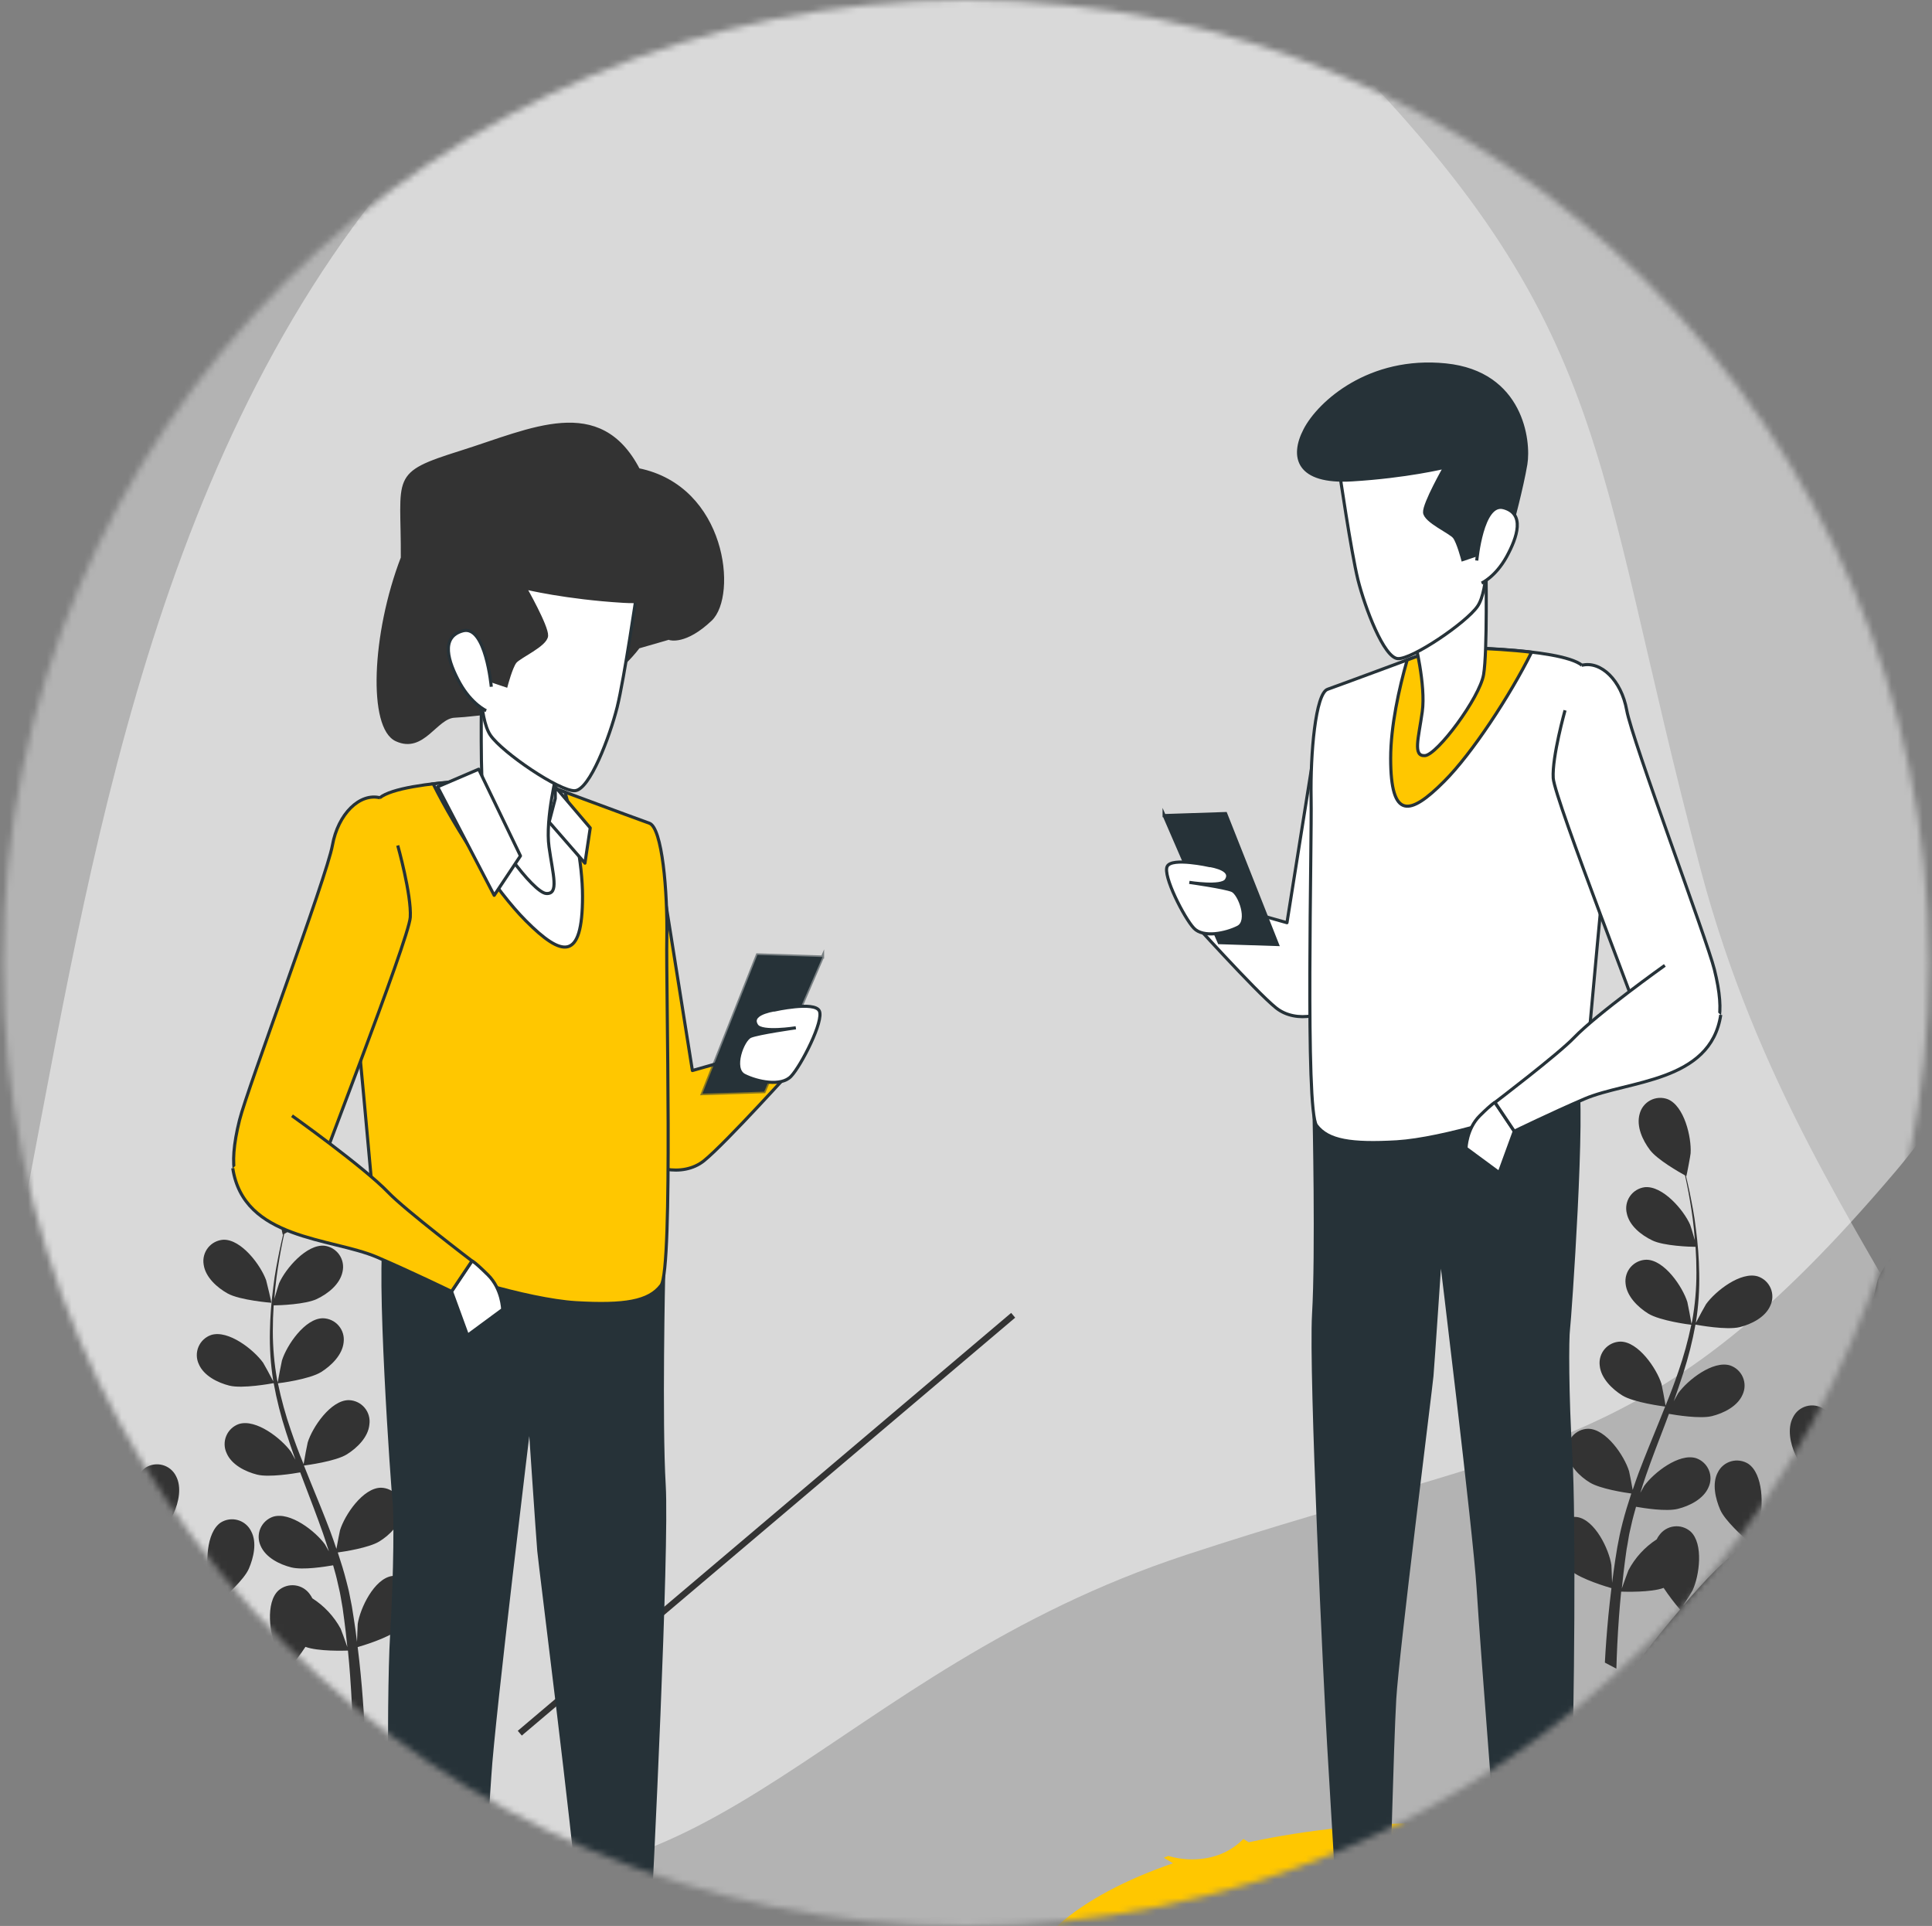 <svg width="310" height="309" viewBox="0 0 310 309" fill="none" xmlns="http://www.w3.org/2000/svg">
<rect x="0" y="0" width="310" height="309" fill="#808080" stroke="none"/>
<mask id="mask0_4_1172" style="mask-type:alpha" maskUnits="userSpaceOnUse" x="0" y="0" width="310" height="309">
<circle cx="155" cy="154.5" r="154.5" fill="#D9D9D9"/>
</mask>
<g mask="url(#mask0_4_1172)">
<path d="M-2.307 231.896C-0.034 231.729 4.375 229.267 4.382 229.267C4.39 229.267 1.875 226.843 1.693 226.707C-0.375 225.191 -5.269 223.411 -7.618 225.085C-8.001 225.374 -8.319 225.739 -8.551 226.159C-8.783 226.578 -8.924 227.042 -8.964 227.519C-9.005 227.997 -8.945 228.477 -8.787 228.93C-8.629 229.383 -8.378 229.797 -8.05 230.146C-6.709 231.684 -4.224 232.032 -2.307 231.896Z" fill="#333333"/>
<path d="M-33.762 140.473C-33.762 140.473 -39.851 210.179 9.614 266.073C59.079 321.967 134.828 338.667 195.971 353.91C257.115 369.152 308.78 340.729 322.458 286.426C336.135 232.122 291.013 207.513 272.951 139.78C254.889 72.047 259.636 51.624 210.171 3.213C160.707 -45.198 73.304 -36.213 21.065 22.65C-31.174 81.513 -33.762 140.473 -33.762 140.473Z" fill="white" fill-opacity="0.4"/>
<path d="M177.565 -25.787C177.565 -25.787 117.966 -28.635 72.324 17.859C26.683 64.353 15.458 132.967 4.897 188.417C-5.665 243.868 20.583 289.173 67.367 299.411C114.151 309.649 133.323 268.227 190.288 249.473C247.252 230.72 264.832 234.214 304.101 188.001C343.369 141.788 332.261 63.679 280.069 19.001C227.877 -25.676 177.565 -25.787 177.565 -25.787Z" fill="white" fill-opacity="0.5"/>
<path d="M6.079 244.055C8.125 243.335 11.511 240.07 11.776 239.805C13.64 241.749 15.632 243.566 17.738 245.244C18.958 246.222 20.216 247.176 21.526 248.116C20.875 247.775 20.299 247.472 20.216 247.441C17.814 246.502 12.64 246.1 10.799 248.335C10.499 248.714 10.282 249.151 10.164 249.62C10.045 250.088 10.028 250.576 10.112 251.052C10.197 251.528 10.381 251.98 10.654 252.379C10.926 252.778 11.281 253.114 11.693 253.366C13.39 254.494 15.882 254.176 17.693 253.532C19.504 252.888 22.481 250.161 23.254 249.426C23.746 249.782 24.231 250.146 24.723 250.494C27.095 252.191 29.473 253.873 31.754 255.593C32.557 256.199 33.322 256.828 34.094 257.449C33.519 257.146 33.034 256.896 32.958 256.866C30.557 255.926 25.382 255.525 23.541 257.76C23.249 258.139 23.039 258.577 22.927 259.043C22.814 259.509 22.801 259.994 22.888 260.466C22.976 260.937 23.161 261.385 23.433 261.781C23.705 262.176 24.056 262.509 24.466 262.76C26.163 263.881 28.655 263.563 30.466 262.926C32.276 262.29 34.966 259.813 35.882 258.949C36.64 259.608 37.398 260.267 38.155 260.949C38.632 261.419 39.125 261.843 39.579 262.343L40.951 263.797C41.784 264.744 42.655 265.722 43.443 266.676C44.004 267.335 44.519 267.964 45.041 268.608C44.284 267.994 42.67 266.828 42.534 266.744C40.261 265.457 35.239 264.267 33.094 266.207C32.747 266.537 32.474 266.936 32.291 267.38C32.109 267.823 32.022 268.299 32.037 268.778C32.051 269.257 32.166 269.728 32.374 270.159C32.583 270.591 32.88 270.973 33.246 271.282C34.761 272.646 37.269 272.714 39.155 272.358C41.239 271.957 44.943 269.366 45.405 269.04C46.261 270.1 47.094 271.146 47.86 272.138C49.928 274.805 51.648 277.176 52.973 279.093L54.67 278.199C53.261 276.26 51.428 273.82 49.201 271.078C48.329 269.994 47.375 268.858 46.39 267.699C47.333 266.594 48.209 265.433 49.011 264.222C51.064 264.979 55.284 264.835 55.829 264.82C55.966 266.184 56.079 267.502 56.17 268.76C56.413 272.025 56.534 274.888 56.602 277.184L58.443 276.207C58.329 274.055 58.155 271.494 57.875 268.631C57.746 267.244 57.579 265.775 57.39 264.26C57.92 264.108 62.276 262.835 63.882 261.456C65.352 260.206 66.867 258.206 66.746 256.153C66.733 255.674 66.62 255.203 66.413 254.77C66.206 254.338 65.91 253.953 65.545 253.642C65.18 253.332 64.754 253.101 64.294 252.966C63.834 252.831 63.35 252.794 62.875 252.858C60.034 253.32 57.784 258.01 57.398 260.555C57.398 260.706 57.307 262.366 57.284 263.411C57.208 262.797 57.132 262.199 57.049 261.563C56.875 260.305 56.67 259.055 56.458 257.714C56.332 257.073 56.203 256.421 56.072 255.76C55.958 255.1 55.754 254.426 55.595 253.752C55.201 252.191 54.716 250.638 54.201 249.078C55.299 248.934 59.193 248.32 60.837 247.328C62.481 246.335 64.276 244.563 64.466 242.54C64.525 242.064 64.484 241.581 64.345 241.122C64.206 240.663 63.972 240.239 63.659 239.876C63.345 239.513 62.959 239.22 62.525 239.016C62.091 238.812 61.619 238.701 61.14 238.691C58.261 238.691 55.329 243.017 54.557 245.51C54.511 245.669 54.155 247.494 53.981 248.502C53.663 247.563 53.352 246.631 52.996 245.699C51.981 243.002 50.86 240.305 49.761 237.608L48.769 235.131C49.163 235.078 53.807 234.479 55.648 233.343C57.284 232.328 59.087 230.578 59.269 228.555C59.34 228.075 59.308 227.585 59.175 227.119C59.042 226.652 58.812 226.219 58.498 225.849C58.185 225.478 57.797 225.179 57.359 224.97C56.921 224.761 56.443 224.648 55.958 224.638C53.072 224.638 50.14 228.964 49.375 231.419C49.314 231.608 48.814 234.237 48.716 234.911C47.958 233.093 47.284 231.267 46.663 229.449C45.813 226.991 45.122 224.481 44.594 221.934C44.776 221.934 49.632 221.305 51.519 220.138C53.148 219.123 54.951 217.373 55.14 215.35C55.201 214.875 55.161 214.392 55.023 213.933C54.885 213.474 54.651 213.05 54.339 212.687C54.026 212.324 53.64 212.031 53.206 211.827C52.773 211.622 52.301 211.512 51.822 211.502C48.935 211.502 46.004 215.828 45.239 218.282C45.178 218.479 44.632 221.313 44.572 221.828C44.572 221.676 44.496 221.532 44.466 221.381C44.007 218.81 43.776 216.204 43.776 213.593C43.776 212.153 43.822 210.775 43.913 209.434C44.829 209.434 49.011 209.282 50.829 208.419C52.648 207.555 54.541 206.047 54.958 204.055C55.069 203.589 55.082 203.105 54.994 202.634C54.907 202.163 54.721 201.715 54.45 201.321C54.178 200.926 53.827 200.592 53.419 200.342C53.011 200.091 52.554 199.929 52.079 199.866C49.208 199.578 45.822 203.525 44.784 205.888C44.731 206.017 44.299 207.403 44.026 208.381C44.079 207.782 44.117 207.153 44.178 206.578C44.398 204.403 44.739 202.434 45.049 200.684C45.231 199.691 45.42 198.805 45.602 197.972C46.496 197.479 50.049 195.472 51.239 193.896C52.428 192.32 53.451 190.108 52.89 188.123C52.775 187.655 52.562 187.217 52.266 186.838C51.97 186.458 51.597 186.145 51.171 185.92C50.745 185.695 50.277 185.562 49.796 185.53C49.316 185.499 48.834 185.569 48.382 185.737C45.701 186.797 44.519 191.866 44.685 194.434C44.685 194.661 45.329 198.108 45.375 198.078H45.428C45.239 198.873 45.041 199.729 44.844 200.676C44.496 202.419 44.087 204.388 43.844 206.562C43.528 208.901 43.348 211.256 43.307 213.616C43.248 216.26 43.426 218.904 43.837 221.517C43.837 221.517 43.837 221.578 43.837 221.608C43.458 220.85 42.322 218.775 42.216 218.631C40.701 216.525 36.632 213.328 33.882 214.184C33.43 214.34 33.015 214.589 32.664 214.915C32.314 215.242 32.037 215.638 31.849 216.079C31.662 216.52 31.57 216.995 31.578 217.474C31.586 217.952 31.695 218.424 31.898 218.858C32.693 220.729 34.928 221.843 36.814 222.313C38.92 222.835 43.541 221.979 43.913 221.911C44.393 224.558 45.051 227.17 45.882 229.729C46.36 231.244 46.882 232.714 47.398 234.199C47.049 233.555 46.731 232.987 46.678 232.911C45.163 230.805 41.094 227.608 38.344 228.464C37.892 228.62 37.477 228.869 37.127 229.196C36.776 229.522 36.499 229.919 36.312 230.359C36.124 230.8 36.032 231.275 36.04 231.754C36.049 232.233 36.157 232.704 36.36 233.138C37.155 235.017 39.39 236.123 41.269 236.593C43.148 237.063 47.125 236.419 48.17 236.229C48.39 236.797 48.594 237.366 48.814 237.934C49.852 240.661 50.905 243.373 51.845 246.063C52.178 247.01 52.473 247.956 52.776 248.903C52.466 248.335 52.193 247.858 52.148 247.79C50.632 245.684 46.557 242.487 43.814 243.343C43.361 243.498 42.945 243.747 42.594 244.073C42.243 244.399 41.964 244.795 41.776 245.236C41.589 245.677 41.496 246.152 41.503 246.631C41.511 247.111 41.62 247.583 41.822 248.017C42.625 249.888 44.852 251.002 46.739 251.472C48.625 251.941 52.208 251.35 53.451 251.138C53.731 252.116 54.011 253.093 54.208 254.055C54.345 254.714 54.526 255.343 54.632 256.01C54.739 256.676 54.86 257.328 54.973 257.972C55.14 259.229 55.329 260.525 55.466 261.76C55.564 262.616 55.648 263.434 55.731 264.252C55.405 263.305 54.739 261.464 54.663 261.313C53.586 259.327 52.021 257.649 50.117 256.434C50.005 256.208 49.873 255.993 49.723 255.79C49.448 255.397 49.094 255.067 48.683 254.82C48.272 254.574 47.813 254.416 47.337 254.358C46.861 254.3 46.379 254.343 45.921 254.484C45.462 254.625 45.039 254.861 44.678 255.176C42.557 257.131 43.276 262.282 44.352 264.623C44.42 264.76 45.276 266.176 45.867 267.063C45.458 266.593 45.11 266.131 44.648 265.653C43.814 264.699 42.951 263.767 42.034 262.767L40.632 261.343C40.178 260.866 39.632 260.411 39.117 259.934C37.928 258.858 36.67 257.82 35.382 256.813C36.216 256.055 39.17 253.441 39.928 251.684C40.685 249.926 41.269 247.487 40.307 245.691C40.099 245.258 39.803 244.873 39.436 244.563C39.07 244.252 38.642 244.022 38.181 243.889C37.719 243.755 37.235 243.72 36.759 243.787C36.283 243.853 35.827 244.019 35.42 244.275C33.026 245.888 32.951 251.093 33.663 253.57C33.708 253.722 34.42 255.441 34.829 256.373C34.072 255.775 33.314 255.169 32.466 254.585C30.132 252.896 27.708 251.26 25.307 249.623L23.11 248.108C23.413 247.85 26.951 244.79 27.86 242.805C28.663 241.055 29.201 238.608 28.238 236.813C28.026 236.388 27.727 236.012 27.361 235.71C26.994 235.408 26.569 235.186 26.111 235.058C25.654 234.93 25.174 234.9 24.704 234.968C24.235 235.037 23.784 235.203 23.382 235.456C20.988 237.063 20.913 242.275 21.632 244.744C21.685 244.926 22.716 247.403 23.004 248.017C21.398 246.896 19.807 245.744 18.276 244.593C16.209 243.014 14.245 241.303 12.398 239.472C12.534 239.35 16.254 236.169 17.178 234.169C17.981 232.426 18.526 229.972 17.564 228.176C17.352 227.746 17.052 227.366 16.683 227.06C16.314 226.754 15.884 226.529 15.423 226.4C14.961 226.27 14.478 226.24 14.003 226.309C13.529 226.379 13.075 226.548 12.67 226.805C10.276 228.419 10.201 233.623 10.92 236.093C10.973 236.29 12.087 238.949 12.322 239.411L11.988 239.1C10.185 237.212 8.555 235.166 7.117 232.987C6.307 231.79 5.602 230.608 4.935 229.441C5.693 228.919 9.102 226.494 10.14 224.775C11.178 223.055 11.935 220.752 11.178 218.866C11.015 218.415 10.759 218.003 10.426 217.657C10.094 217.312 9.692 217.04 9.248 216.86C8.803 216.68 8.326 216.596 7.846 216.612C7.367 216.629 6.897 216.746 6.466 216.956C3.913 218.297 3.269 223.464 3.708 226.002C3.708 226.138 4.125 227.517 4.466 228.509C4.178 227.979 3.867 227.434 3.602 226.919C2.587 224.987 1.776 223.131 1.072 221.532C0.685 220.6 0.314 219.752 0.041 218.956C0.511 218.063 2.367 214.411 2.488 212.456C2.61 210.502 2.17 208.04 0.655 206.714C0.303 206.389 -0.114 206.142 -0.569 205.989C-1.023 205.835 -1.504 205.779 -1.982 205.824C-2.459 205.869 -2.921 206.014 -3.339 206.25C-3.757 206.485 -4.12 206.806 -4.406 207.191C-6.057 209.555 -4.246 214.434 -2.686 216.487C-2.549 216.669 -0.125 219.191 -0.102 219.146V219.093C0.178 219.85 0.488 220.691 0.837 221.585C1.511 223.229 2.284 225.085 3.254 227.047C4.285 229.174 5.441 231.238 6.716 233.229C8.125 235.465 9.73 237.572 11.511 239.525L11.579 239.593C10.822 239.169 8.754 238.078 8.549 238.002C6.148 237.063 0.973 236.661 -0.86 238.896C-1.153 239.275 -1.363 239.711 -1.476 240.176C-1.589 240.642 -1.603 241.126 -1.516 241.597C-1.43 242.068 -1.245 242.515 -0.974 242.91C-0.703 243.305 -0.352 243.638 0.057 243.888C1.776 245.032 4.261 244.699 6.079 244.055Z" fill="#333333"/>
<path d="M43.534 209.017C43.587 209.017 42.776 205.608 42.701 205.396C41.83 202.972 38.716 198.805 35.83 198.903C35.352 198.935 34.886 199.066 34.462 199.289C34.038 199.511 33.666 199.821 33.369 200.196C33.072 200.572 32.857 201.005 32.738 201.469C32.619 201.933 32.599 202.416 32.678 202.888C32.958 204.911 34.83 206.578 36.511 207.517C38.481 208.623 43.526 209.017 43.534 209.017Z" fill="#333333"/>
<path d="M309.896 234.634C307.851 233.915 304.464 230.649 304.191 230.384C302.329 232.33 300.337 234.147 298.229 235.824C297.01 236.801 295.752 237.755 294.479 238.695C295.123 238.354 295.707 238.051 295.79 238.021C298.191 237.081 303.366 236.68 305.199 238.915C305.492 239.294 305.701 239.731 305.813 240.196C305.926 240.662 305.939 241.146 305.852 241.617C305.764 242.088 305.579 242.536 305.307 242.93C305.036 243.325 304.684 243.657 304.275 243.907C302.578 245.036 300.093 244.718 298.275 244.074C296.457 243.43 293.487 240.702 292.722 239.968L291.244 241.036C288.873 242.733 286.502 244.415 284.222 246.134C283.419 246.74 282.646 247.369 281.873 247.99C282.449 247.687 282.934 247.437 283.017 247.407C285.411 246.468 290.593 246.066 292.426 248.301C292.719 248.681 292.928 249.118 293.041 249.584C293.153 250.051 293.167 250.535 293.079 251.007C292.992 251.479 292.807 251.927 292.535 252.322C292.263 252.717 291.911 253.051 291.502 253.301C289.805 254.422 287.313 254.104 285.502 253.468C283.691 252.831 281.002 250.354 280.085 249.49C279.328 250.149 278.57 250.808 277.813 251.49C277.328 251.96 276.835 252.384 276.381 252.884C275.926 253.384 275.464 253.854 275.017 254.339C274.176 255.286 273.313 256.263 272.517 257.218C271.964 257.877 271.441 258.505 270.919 259.149C271.714 258.536 273.29 257.369 273.434 257.286C275.661 255.998 280.729 254.808 282.866 256.748C283.213 257.078 283.486 257.478 283.669 257.921C283.851 258.364 283.938 258.841 283.924 259.32C283.909 259.799 283.794 260.269 283.586 260.701C283.377 261.132 283.08 261.515 282.714 261.824C281.199 263.187 278.699 263.255 276.805 262.899C274.729 262.498 271.025 259.907 270.563 259.581C269.699 260.642 268.873 261.687 268.101 262.68C266.04 265.346 264.313 267.718 262.987 269.634L261.282 268.74C262.691 266.801 264.532 264.362 266.752 261.619C267.623 260.536 268.578 259.399 269.57 258.24C268.626 257.134 267.748 255.973 266.941 254.763C264.888 255.521 260.669 255.377 260.123 255.362C259.994 256.725 259.873 258.043 259.782 259.301C259.54 262.566 259.419 265.43 259.358 267.725L257.51 266.748C257.623 264.596 257.805 262.036 258.078 259.172C258.214 257.786 258.381 256.316 258.563 254.801C258.032 254.649 253.684 253.377 252.07 251.998C250.608 250.748 249.093 248.748 249.214 246.695C249.226 246.216 249.338 245.745 249.544 245.312C249.75 244.879 250.045 244.495 250.41 244.184C250.774 243.873 251.2 243.643 251.66 243.507C252.12 243.372 252.603 243.335 253.078 243.399C255.926 243.861 258.169 248.551 258.555 251.096C258.555 251.248 258.646 252.907 258.669 253.952C258.752 253.339 258.82 252.74 258.911 252.104C259.078 250.846 259.282 249.596 259.502 248.255C259.623 247.612 259.752 246.96 259.881 246.301C260.01 245.642 260.199 244.968 260.358 244.293C260.76 242.733 261.237 241.18 261.752 239.619C260.654 239.475 256.76 238.861 255.116 237.869C253.472 236.877 251.676 235.104 251.494 233.081C251.434 232.606 251.474 232.123 251.612 231.664C251.75 231.205 251.983 230.78 252.296 230.418C252.609 230.055 252.995 229.762 253.428 229.557C253.862 229.353 254.333 229.243 254.813 229.233C257.699 229.233 260.631 233.558 261.396 236.051C261.449 236.21 261.797 238.036 261.972 239.043C262.29 238.104 262.608 237.172 262.957 236.24C263.979 233.543 265.093 230.846 266.191 228.149C266.532 227.324 266.858 226.498 267.184 225.672C266.797 225.619 262.146 225.021 260.305 223.884C258.676 222.869 256.873 221.119 256.684 219.096C256.623 218.621 256.663 218.138 256.801 217.679C256.939 217.22 257.172 216.796 257.485 216.433C257.798 216.07 258.184 215.777 258.618 215.573C259.051 215.368 259.523 215.258 260.002 215.248C262.888 215.248 265.82 219.574 266.593 222.028C266.646 222.218 267.154 224.846 267.244 225.521C268.002 223.702 268.676 221.877 269.305 220.058C270.158 217.601 270.851 215.09 271.381 212.543C271.199 212.543 266.351 211.914 264.464 210.748C262.828 209.733 261.025 207.983 260.835 205.96C260.776 205.484 260.817 205.001 260.956 204.542C261.095 204.083 261.329 203.659 261.642 203.296C261.956 202.933 262.342 202.64 262.776 202.436C263.21 202.232 263.682 202.122 264.161 202.111C267.047 202.111 269.972 206.437 270.744 208.892C270.805 209.089 271.343 211.922 271.404 212.437C271.404 212.286 271.487 212.142 271.51 211.99C271.972 209.42 272.203 206.814 272.199 204.202C272.199 202.763 272.154 201.384 272.063 200.043C271.146 200.043 266.964 199.892 265.154 199.028C263.343 198.164 261.434 196.657 261.025 194.664C260.912 194.198 260.899 193.714 260.986 193.242C261.073 192.771 261.259 192.323 261.53 191.928C261.802 191.533 262.153 191.199 262.562 190.949C262.971 190.699 263.428 190.537 263.904 190.475C266.775 190.187 270.161 194.134 271.191 196.498C271.252 196.627 271.676 198.013 271.949 198.99C271.896 198.392 271.858 197.763 271.797 197.187C271.578 195.013 271.244 193.043 270.926 191.293C270.744 190.301 270.555 189.414 270.373 188.581C269.487 188.089 265.934 186.081 264.744 184.505C263.555 182.93 262.532 180.717 263.085 178.733C263.201 178.268 263.413 177.832 263.708 177.455C264.002 177.077 264.373 176.765 264.796 176.54C265.219 176.315 265.685 176.182 266.163 176.148C266.64 176.115 267.12 176.182 267.57 176.346C270.252 177.407 271.434 182.475 271.267 185.043C271.267 185.27 270.623 188.717 270.578 188.687H270.525C270.714 189.483 270.919 190.339 271.116 191.286C271.464 193.028 271.873 194.998 272.116 197.172C272.43 199.511 272.607 201.866 272.646 204.225C272.707 206.869 272.532 209.514 272.123 212.127V212.218C272.502 211.46 273.638 209.384 273.744 209.24C275.26 207.134 279.328 203.937 282.078 204.793C282.531 204.948 282.947 205.197 283.298 205.523C283.649 205.849 283.927 206.246 284.114 206.687C284.302 207.128 284.394 207.604 284.385 208.083C284.376 208.562 284.266 209.034 284.063 209.467C283.267 211.339 281.032 212.452 279.154 212.922C277.047 213.445 272.419 212.589 272.047 212.521C271.567 215.168 270.909 217.78 270.078 220.339C269.601 221.854 269.078 223.324 268.563 224.808C268.911 224.164 269.229 223.596 269.282 223.521C270.797 221.414 274.873 218.218 277.616 219.074C278.069 219.229 278.485 219.477 278.836 219.803C279.187 220.13 279.465 220.526 279.653 220.967C279.841 221.408 279.934 221.883 279.927 222.362C279.919 222.841 279.81 223.313 279.608 223.748C278.805 225.627 276.578 226.733 274.691 227.202C272.805 227.672 268.835 227.028 267.79 226.839L267.154 228.543C266.108 231.271 265.055 233.983 264.123 236.672C263.79 237.619 263.494 238.566 263.199 239.513C263.51 238.945 263.775 238.468 263.82 238.399C265.335 236.293 269.411 233.096 272.154 233.952C272.606 234.108 273.021 234.357 273.371 234.684C273.722 235.01 273.999 235.407 274.187 235.848C274.374 236.288 274.466 236.764 274.458 237.242C274.45 237.721 274.341 238.193 274.138 238.627C273.335 240.498 271.108 241.611 269.222 242.081C267.335 242.551 263.752 241.96 262.51 241.748C262.237 242.725 261.957 243.702 261.752 244.665C261.616 245.324 261.434 245.952 261.335 246.619C261.237 247.286 261.108 247.937 260.994 248.581C260.82 249.839 260.638 251.134 260.502 252.369C260.396 253.225 260.313 254.043 260.229 254.862C260.555 253.915 261.229 252.074 261.297 251.922C262.36 249.913 263.919 248.21 265.828 246.975C265.934 246.746 266.066 246.53 266.222 246.331C266.496 245.939 266.85 245.609 267.26 245.362C267.671 245.115 268.128 244.958 268.604 244.9C269.079 244.842 269.561 244.885 270.019 245.026C270.476 245.167 270.899 245.402 271.26 245.718C273.381 247.672 272.669 252.824 271.585 255.165C271.517 255.301 270.661 256.718 270.07 257.604C270.479 257.134 270.873 256.672 271.297 256.195C272.131 255.24 272.987 254.308 273.911 253.308L275.305 251.884C275.767 251.407 276.313 250.952 276.82 250.475C278.01 249.399 279.267 248.362 280.563 247.354C279.729 246.596 276.775 243.983 276.017 242.225C275.26 240.468 274.669 238.028 275.631 236.233C275.842 235.802 276.142 235.421 276.511 235.114C276.88 234.808 277.309 234.582 277.77 234.452C278.232 234.322 278.716 234.29 279.19 234.36C279.665 234.429 280.12 234.597 280.525 234.854C282.919 236.468 282.987 241.672 282.275 244.149C282.229 244.301 281.517 246.021 281.108 246.952C281.866 246.354 282.661 245.748 283.472 245.165C285.813 243.475 288.229 241.839 290.638 240.202L292.828 238.687C292.532 238.43 288.987 235.369 288.078 233.384C287.275 231.634 286.737 229.187 287.699 227.392C287.91 226.961 288.21 226.58 288.579 226.273C288.948 225.967 289.377 225.741 289.839 225.612C290.301 225.482 290.785 225.452 291.26 225.522C291.734 225.593 292.189 225.763 292.593 226.021C294.979 227.627 295.055 232.839 294.343 235.308C294.29 235.49 293.26 237.968 292.964 238.581C294.578 237.46 296.169 236.308 297.691 235.157C299.761 233.58 301.725 231.869 303.57 230.036C303.434 229.915 299.722 226.733 298.79 224.733C297.987 222.99 297.449 220.536 298.411 218.74C298.623 218.311 298.922 217.931 299.291 217.625C299.659 217.319 300.087 217.094 300.548 216.964C301.009 216.835 301.492 216.804 301.966 216.874C302.44 216.944 302.893 217.112 303.298 217.369C305.691 218.983 305.767 224.187 305.048 226.657C304.994 226.854 303.888 229.513 303.654 229.975L303.987 229.664C305.786 227.775 307.413 225.729 308.851 223.551C309.661 222.354 310.366 221.172 311.032 220.005C310.275 219.483 306.866 217.058 305.835 215.339C304.805 213.619 304.04 211.316 304.798 209.43C304.961 208.979 305.217 208.567 305.549 208.221C305.882 207.876 306.283 207.604 306.728 207.424C307.172 207.244 307.65 207.16 308.129 207.176C308.608 207.193 309.079 207.31 309.51 207.521C312.063 208.861 312.707 214.028 312.267 216.566C312.267 216.702 311.843 218.081 311.51 219.074C311.798 218.543 312.108 217.998 312.381 217.483C313.396 215.551 314.199 213.695 314.904 212.096C315.298 211.164 315.661 210.316 315.941 209.521C315.464 208.627 313.616 204.975 313.487 203.021C313.358 201.066 313.752 198.619 315.29 197.293C315.642 196.968 316.059 196.721 316.514 196.568C316.968 196.415 317.449 196.359 317.927 196.404C318.404 196.449 318.866 196.594 319.284 196.829C319.702 197.065 320.065 197.385 320.351 197.771C322.002 200.134 320.191 205.013 318.638 207.066C318.502 207.248 316.07 209.771 316.048 209.725V209.672C315.775 210.43 315.464 211.271 315.108 212.164C314.441 213.808 313.669 215.664 312.691 217.627C311.665 219.753 310.514 221.817 309.244 223.808C307.84 226.048 306.235 228.155 304.449 230.104L304.381 230.172C305.138 229.748 307.207 228.657 307.411 228.581C309.805 227.642 314.987 227.24 316.82 229.475C317.113 229.854 317.322 230.291 317.435 230.757C317.547 231.223 317.56 231.707 317.473 232.178C317.386 232.649 317.2 233.096 316.929 233.491C316.657 233.885 316.305 234.218 315.896 234.468C314.199 235.611 311.707 235.278 309.896 234.634Z" fill="#333333"/>
<path d="M300.451 209.017C300.398 209.017 301.209 205.608 301.277 205.396C302.148 202.972 305.269 198.805 308.148 198.903C308.626 198.934 309.093 199.064 309.517 199.287C309.941 199.509 310.314 199.818 310.612 200.194C310.909 200.569 311.124 201.004 311.242 201.468C311.361 201.932 311.38 202.416 311.3 202.888C311.027 204.911 309.148 206.578 307.474 207.517C305.504 208.623 300.451 209.017 300.451 209.017Z" fill="#333333"/>
<path d="M83.402 278.074L162.569 211.024" stroke="#333333" stroke-miterlimit="10"/>
<path d="M231.453 292.42H231.477C220.281 292.42 209.711 293.552 200.369 295.574L199.502 295.045C197.576 297.019 194.831 298.319 191.243 298.319C189.847 298.319 188.595 298.103 187.463 297.766C187.222 297.862 186.982 297.958 186.741 298.054L188.21 298.945C172.992 304.194 163.289 312.188 163.289 321.097C163.289 336.94 193.82 349.774 231.453 349.774C269.087 349.774 299.617 336.94 299.617 321.097C299.617 305.254 269.087 292.42 231.453 292.42ZM231.477 337.807C204.799 337.807 183.177 329.524 183.177 319.291C183.177 309.058 204.799 300.775 231.477 300.775C258.156 300.775 279.777 309.058 279.777 319.291C279.777 329.524 258.156 337.807 231.477 337.807Z" fill="#FFC700"/>
<path d="M107.466 102.451C107.466 102.451 109.924 103.284 114.02 99.398C118.078 95.552 116.375 78.192 102.433 75.366C96.19 63.352 85.335 68.971 73.982 72.54C62.628 76.108 64.639 76.294 64.561 89.497C59.851 101.744 59.288 116.758 63.619 118.701C67.911 120.684 69.933 115.02 72.937 114.901C75.941 114.782 88.894 113.315 94.24 110.619C99.546 107.922 102.433 103.799 102.433 103.799L107.505 102.332L107.466 102.451Z" fill="#333333" stroke="#333333" stroke-width="0.5" stroke-linecap="round" stroke-linejoin="round"/>
<path d="M214.57 303.11C214.57 303.11 204.952 307.657 203.153 310.58C201.354 313.503 203.328 313.678 206.426 313.503C209.524 313.328 214.52 311.604 217.293 310.88C220.092 310.13 222.665 310.855 223.064 307.982C223.464 305.134 222.815 303.46 222.815 303.46C222.815 303.46 219.192 299.712 214.595 303.085L214.57 303.11Z" fill="white" stroke="#263238" stroke-width="0.5" stroke-miterlimit="10"/>
<path d="M241.952 306.857C241.952 306.857 234.657 317.2 232.558 320.148C230.459 323.096 234.557 325.395 237.954 325.195C241.327 324.995 248.147 320.623 249.372 317.725C250.621 314.827 249.921 308.082 249.921 308.082C249.921 308.082 245.049 307.232 241.927 306.857H241.952Z" fill="white" stroke="#263238" stroke-width="0.5" stroke-miterlimit="10"/>
<path d="M210.848 178.594C210.848 178.594 211.347 201.179 210.773 210.847C210.223 220.491 212.646 270.707 213.196 280C213.746 289.294 214.57 303.11 214.57 303.11C214.57 303.11 217.268 305.783 222.79 303.485C222.79 303.485 223.364 279.975 223.789 272.605C224.214 265.21 229.585 222.764 229.76 220.766C229.935 218.767 231.134 200.879 231.134 200.879C231.134 200.879 236.655 246.073 237.18 254.843C237.704 263.587 241.202 308.056 241.202 308.056C241.202 308.056 242.651 308.531 244.65 308.981C246.648 309.43 249.971 308.106 249.971 308.106C249.971 308.106 251.57 292.167 251.945 284.223C252.32 276.278 252.644 243.45 252.045 233.582C251.445 223.714 251.47 214.67 251.67 213.246C251.87 211.822 254.318 177.17 252.944 172.723C251.545 168.276 231.933 175.946 224.813 175.246C217.693 174.547 210.698 170.999 210.873 178.619L210.848 178.594Z" fill="#263238" stroke="#263238" stroke-width="0.5" stroke-miterlimit="10"/>
<path d="M190.586 146.991C190.586 146.991 201.479 159.082 204.752 161.706C208.024 164.329 213.321 162.905 214.87 160.531C216.419 158.183 216.319 137.247 216.319 137.247L212.272 111.765L206.501 148.04L194.134 144.542C194.134 144.542 190.087 143.093 190.611 147.016L190.586 146.991Z" fill="white" stroke="#263238" stroke-width="0.5" stroke-linecap="round" stroke-linejoin="round"/>
<path d="M231.284 103.845C231.284 103.845 214.945 109.916 213.021 110.59C211.073 111.265 210.248 120.933 210.373 128.004C210.523 135.074 209.399 178.12 211.247 180.568C213.096 183.016 216.794 183.616 224.139 183.191C231.459 182.741 245.074 178.544 249.197 176.321C253.319 174.097 254.368 172.898 254.368 172.898C254.368 172.898 257.916 132.8 259.09 123.682C260.264 114.563 257.416 109.641 253.844 106.743C250.271 103.845 231.334 103.845 231.334 103.845H231.284Z" fill="white" stroke="#263238" stroke-width="0.5" stroke-miterlimit="10"/>
<path d="M231.284 103.845C231.284 103.845 228.86 104.744 225.787 105.894C224.488 110.44 223.139 116.486 223.139 121.683C223.139 131.526 226.212 130.902 231.733 125.355C236.205 120.883 242.276 111.615 245.749 104.644C239.203 103.87 231.309 103.87 231.309 103.87L231.284 103.845Z" fill="#FFC700" stroke="#263238" stroke-width="0.5" stroke-miterlimit="10"/>
<path d="M226.962 102.671C226.962 102.671 228.811 109.916 228.211 114.188C227.611 118.46 226.662 121.358 228.636 121.233C230.609 121.108 237.43 111.939 238.054 108.217C238.679 104.52 238.429 90.929 238.429 90.929L226.962 102.646V102.671Z" fill="white" stroke="#263238" stroke-width="0.5" stroke-miterlimit="10"/>
<path d="M214.87 75.389C214.87 75.389 216.794 88.58 217.893 93.027C219.017 97.499 222.04 105.519 224.289 105.669C226.562 105.819 235.256 99.923 237.08 97.275C238.904 94.626 238.704 86.707 239.004 82.185C239.303 77.638 237.58 72.366 234.657 71.142C231.734 69.918 216.344 72.242 214.82 75.439L214.87 75.389Z" fill="white" stroke="#263238" stroke-width="0.5" stroke-miterlimit="10"/>
<path d="M231.808 74.965C231.808 74.965 225.687 76.464 216.943 76.988C208.199 77.513 207.1 73.341 209.399 68.944C211.672 64.572 219.741 57.302 231.983 58.551C244.225 59.8 245.449 70.767 244.824 74.49C244.2 78.213 242.576 84.233 242.576 84.233C242.576 84.233 240.402 80.986 239.053 82.185C237.704 83.384 237.754 88.755 237.754 88.755L234.706 89.78C234.706 89.78 233.982 87.007 233.357 86.182C232.733 85.358 228.685 83.634 228.585 82.21C228.486 80.811 231.833 74.94 231.833 74.94L231.808 74.965Z" fill="#263238" stroke="#263238" stroke-width="0.5" stroke-miterlimit="10"/>
<path d="M236.955 89.93C236.955 89.93 237.804 80.536 241.252 81.46C244.7 82.385 243.501 86.132 241.727 89.355C239.928 92.578 237.73 93.552 237.73 93.552" fill="white"/>
<path d="M236.955 89.93C236.955 89.93 237.804 80.536 241.252 81.46C244.7 82.385 243.501 86.132 241.727 89.355C239.928 92.578 237.73 93.552 237.73 93.552" stroke="#263238" stroke-width="0.5" stroke-miterlimit="10"/>
<path d="M251.12 113.963C251.12 113.963 249.022 121.433 249.222 124.831C249.421 128.204 264.087 165.528 264.486 167.477C264.886 169.426 270.307 170.25 273.005 168.102C275.704 165.953 276.953 163.055 275.079 155.535C273.93 150.863 261.863 118.71 261.014 113.938C260.164 109.166 256.866 105.969 253.794 106.743" fill="white"/>
<path d="M251.12 113.963C251.12 113.963 249.022 121.433 249.222 124.831C249.421 128.204 264.087 165.528 264.486 167.477C264.886 169.426 270.307 170.25 273.005 168.102C275.704 165.953 276.953 163.055 275.079 155.535C273.93 150.863 261.863 118.71 261.014 113.938C260.164 109.166 256.866 105.969 253.794 106.743" stroke="#263238" stroke-width="0.5" stroke-miterlimit="10"/>
<path d="M239.878 176.871C239.878 176.871 239.603 176.871 237.455 178.994C235.306 181.118 235.231 184.216 235.231 184.216L240.553 188.138L242.976 181.492L239.878 176.871Z" fill="white" stroke="#263238" stroke-width="0.5" stroke-miterlimit="10"/>
<path d="M267.134 154.885C267.134 154.885 256.292 162.605 252.544 166.503C250.046 169.126 239.878 176.871 239.878 176.871L242.976 181.492C242.976 181.492 248.922 178.594 254.268 176.296C261.163 173.348 274.479 173.673 276.103 162.83" fill="white"/>
<path d="M267.134 154.885C267.134 154.885 256.292 162.605 252.544 166.503C250.046 169.126 239.878 176.871 239.878 176.871L242.976 181.492C242.976 181.492 248.922 178.594 254.268 176.296C261.163 173.348 274.479 173.673 276.103 162.83" stroke="#263238" stroke-width="0.5" stroke-miterlimit="10"/>
<path d="M186.789 130.827L195.633 151.238L204.977 151.538L196.657 130.527L186.789 130.852V130.827Z" fill="#263238" stroke="#263238" stroke-width="0.5" stroke-miterlimit="10"/>
<path d="M194.059 138.871C194.059 138.871 188.038 137.522 187.289 138.996C186.514 140.445 190.037 147.316 191.561 148.914C193.06 150.513 196.707 149.739 198.631 148.765C200.555 147.79 198.881 143.368 197.707 142.869C196.532 142.369 190.836 141.569 190.836 141.569C190.836 141.569 195.983 142.394 196.757 141.22C197.532 140.045 196.357 139.271 194.084 138.846L194.059 138.871Z" fill="white" stroke="#263238" stroke-width="0.5" stroke-miterlimit="10"/>
<path d="M106.492 204.131C106.492 204.131 105.963 228.061 106.572 238.305C107.154 248.523 104.586 301.731 104.004 311.578C103.422 321.426 102.548 336.064 102.548 336.064C102.548 336.064 99.689 338.897 93.839 336.461C93.839 336.461 93.23 311.552 92.78 303.743C92.33 295.907 86.639 250.932 86.454 248.815C86.268 246.697 84.998 227.743 84.998 227.743C84.998 227.743 79.147 275.63 78.591 284.922C78.036 294.186 74.33 341.306 74.33 341.306C74.33 341.306 72.794 341.808 70.677 342.285C68.559 342.761 65.038 341.358 65.038 341.358C65.038 341.358 63.344 324.47 62.947 316.052C62.55 307.634 62.206 272.851 62.841 262.394C63.476 251.938 63.45 242.356 63.238 240.847C63.026 239.338 60.432 202.622 61.888 197.91C63.37 193.198 84.15 201.325 91.695 200.584C99.239 199.843 106.651 196.084 106.466 204.157L106.492 204.131Z" fill="#263238" stroke="#263238" stroke-width="0.5" stroke-miterlimit="10"/>
<path d="M127.961 170.645C127.961 170.645 116.419 183.457 112.951 186.236C109.484 189.016 103.872 187.507 102.23 184.992C100.589 182.504 100.695 160.321 100.695 160.321L104.983 133.32L111.098 171.756L124.202 168.05C124.202 168.05 128.49 166.515 127.934 170.671L127.961 170.645Z" fill="#FFC700" stroke="#263238" stroke-width="0.5" stroke-linecap="round" stroke-linejoin="round"/>
<path d="M84.839 124.928C84.839 124.928 102.151 131.361 104.189 132.076C106.254 132.79 107.128 143.035 106.995 150.526C106.836 158.018 108.028 203.628 106.069 206.222C104.11 208.816 100.192 209.452 92.409 209.002C84.653 208.525 70.227 204.078 65.859 201.722C61.491 199.366 60.379 198.095 60.379 198.095C60.379 198.095 56.62 155.609 55.376 145.947C54.132 136.285 57.15 131.07 60.935 127.999C64.721 124.928 84.786 124.928 84.786 124.928H84.839Z" fill="#FFC700" stroke="#263238" stroke-width="0.5" stroke-miterlimit="10"/>
<path d="M84.839 124.928C84.839 124.928 87.406 125.881 90.662 127.099C92.039 131.917 93.469 138.323 93.469 143.829C93.469 154.259 90.213 153.597 84.362 147.72C79.624 142.982 73.191 133.161 69.512 125.776C76.447 124.955 84.812 124.955 84.812 124.955L84.839 124.928Z" fill="white" stroke="#263238" stroke-width="0.5" stroke-miterlimit="10"/>
<path d="M89.418 123.684C89.418 123.684 87.459 131.361 88.095 135.888C88.73 140.414 89.736 143.485 87.645 143.353C85.553 143.22 78.327 133.505 77.665 129.561C77.003 125.643 77.268 111.243 77.268 111.243L89.418 123.658V123.684Z" fill="white" stroke="#263238" stroke-width="0.5" stroke-miterlimit="10"/>
<path d="M102.23 94.778C102.23 94.778 100.192 108.755 99.027 113.466C97.836 118.205 94.633 126.702 92.251 126.861C89.842 127.02 80.63 120.773 78.697 117.967C76.765 115.161 76.977 106.769 76.659 101.978C76.341 97.16 78.168 91.575 81.265 90.278C84.362 88.98 100.668 91.442 102.283 94.831L102.23 94.778Z" fill="white" stroke="#263238" stroke-width="0.5" stroke-miterlimit="10"/>
<path d="M84.283 94.328C84.283 94.328 90.768 95.916 100.033 96.472C109.298 97.028 110.463 92.607 108.028 87.948C105.619 83.316 97.069 75.612 84.098 76.936C71.127 78.26 69.83 89.881 70.491 93.825C71.153 97.769 72.874 104.149 72.874 104.149C72.874 104.149 75.177 100.707 76.606 101.978C78.036 103.249 77.983 108.94 77.983 108.94L81.212 110.025C81.212 110.025 81.98 107.087 82.642 106.213C83.303 105.34 87.592 103.513 87.698 102.004C87.804 100.522 84.257 94.301 84.257 94.301L84.283 94.328Z" fill="#333333" stroke="#333333" stroke-width="0.5" stroke-miterlimit="10"/>
<path d="M78.83 110.184C78.83 110.184 77.93 100.231 74.276 101.21C70.623 102.19 71.894 106.16 73.773 109.575C75.68 112.99 78.009 114.022 78.009 114.022" fill="white"/>
<path d="M78.83 110.184C78.83 110.184 77.93 100.231 74.276 101.21C70.623 102.19 71.894 106.16 73.773 109.575C75.68 112.99 78.009 114.022 78.009 114.022" stroke="#263238" stroke-width="0.5" stroke-miterlimit="10"/>
<path d="M63.82 135.65C63.82 135.65 66.044 143.565 65.832 147.165C65.62 150.738 50.082 190.287 49.658 192.351C49.235 194.416 43.49 195.29 40.631 193.013C37.773 190.737 36.449 187.666 38.434 179.698C39.652 174.748 52.438 140.679 53.338 135.623C54.238 130.567 57.732 127.179 60.988 127.999" fill="#FFC700"/>
<path d="M63.82 135.65C63.82 135.65 66.044 143.565 65.832 147.165C65.62 150.738 50.082 190.287 49.658 192.351C49.235 194.416 43.49 195.29 40.631 193.013C37.773 190.737 36.449 187.666 38.434 179.698C39.652 174.748 52.438 140.679 53.338 135.623C54.238 130.567 57.732 127.179 60.988 127.999" stroke="#263238" stroke-width="0.5" stroke-miterlimit="10"/>
<path d="M75.733 202.304C75.733 202.304 76.024 202.304 78.3 204.555C80.577 206.805 80.656 210.087 80.656 210.087L75.018 214.243L72.45 207.202L75.733 202.304Z" fill="white" stroke="#263238" stroke-width="0.5" stroke-miterlimit="10"/>
<path d="M46.852 179.01C46.852 179.01 58.341 187.189 62.312 191.319C64.959 194.098 75.733 202.304 75.733 202.304L72.45 207.202C72.45 207.202 66.15 204.131 60.485 201.695C53.179 198.572 39.07 198.916 37.349 187.427" fill="#FFC700"/>
<path d="M46.852 179.01C46.852 179.01 58.341 187.189 62.312 191.319C64.959 194.098 75.733 202.304 75.733 202.304L72.45 207.202C72.45 207.202 66.15 204.131 60.485 201.695C53.179 198.572 39.07 198.916 37.349 187.427" stroke="#263238" stroke-width="0.5" stroke-miterlimit="10"/>
<path d="M131.984 153.518L122.613 175.145L112.713 175.462L121.528 153.2L131.984 153.544V153.518Z" fill="#263238" stroke="#263238" stroke-opacity="0.54" stroke-width="0.5" stroke-miterlimit="10"/>
<path d="M124.281 162.041C124.281 162.041 130.661 160.612 131.455 162.174C132.275 163.709 128.543 170.989 126.928 172.683C125.34 174.377 121.475 173.556 119.437 172.524C117.398 171.492 119.172 166.806 120.416 166.277C121.66 165.747 127.696 164.9 127.696 164.9C127.696 164.9 122.243 165.774 121.422 164.53C120.601 163.286 121.846 162.465 124.255 162.015L124.281 162.041Z" fill="white" stroke="#263238" stroke-width="0.5" stroke-miterlimit="10"/>
<path d="M89.099 126.238L94.707 132.832L93.857 138.485L88.113 131.89L89.099 128.122L89.099 126.238Z" fill="white" stroke="#263238" stroke-width="0.5" stroke-linecap="round" stroke-linejoin="round"/>
<path d="M76.808 123.411L83.51 137.319L79.297 143.652L70.213 126.238L76.808 123.411Z" fill="white" stroke="#263238" stroke-width="0.5" stroke-linecap="round" stroke-linejoin="round"/>
</g>
</svg>
